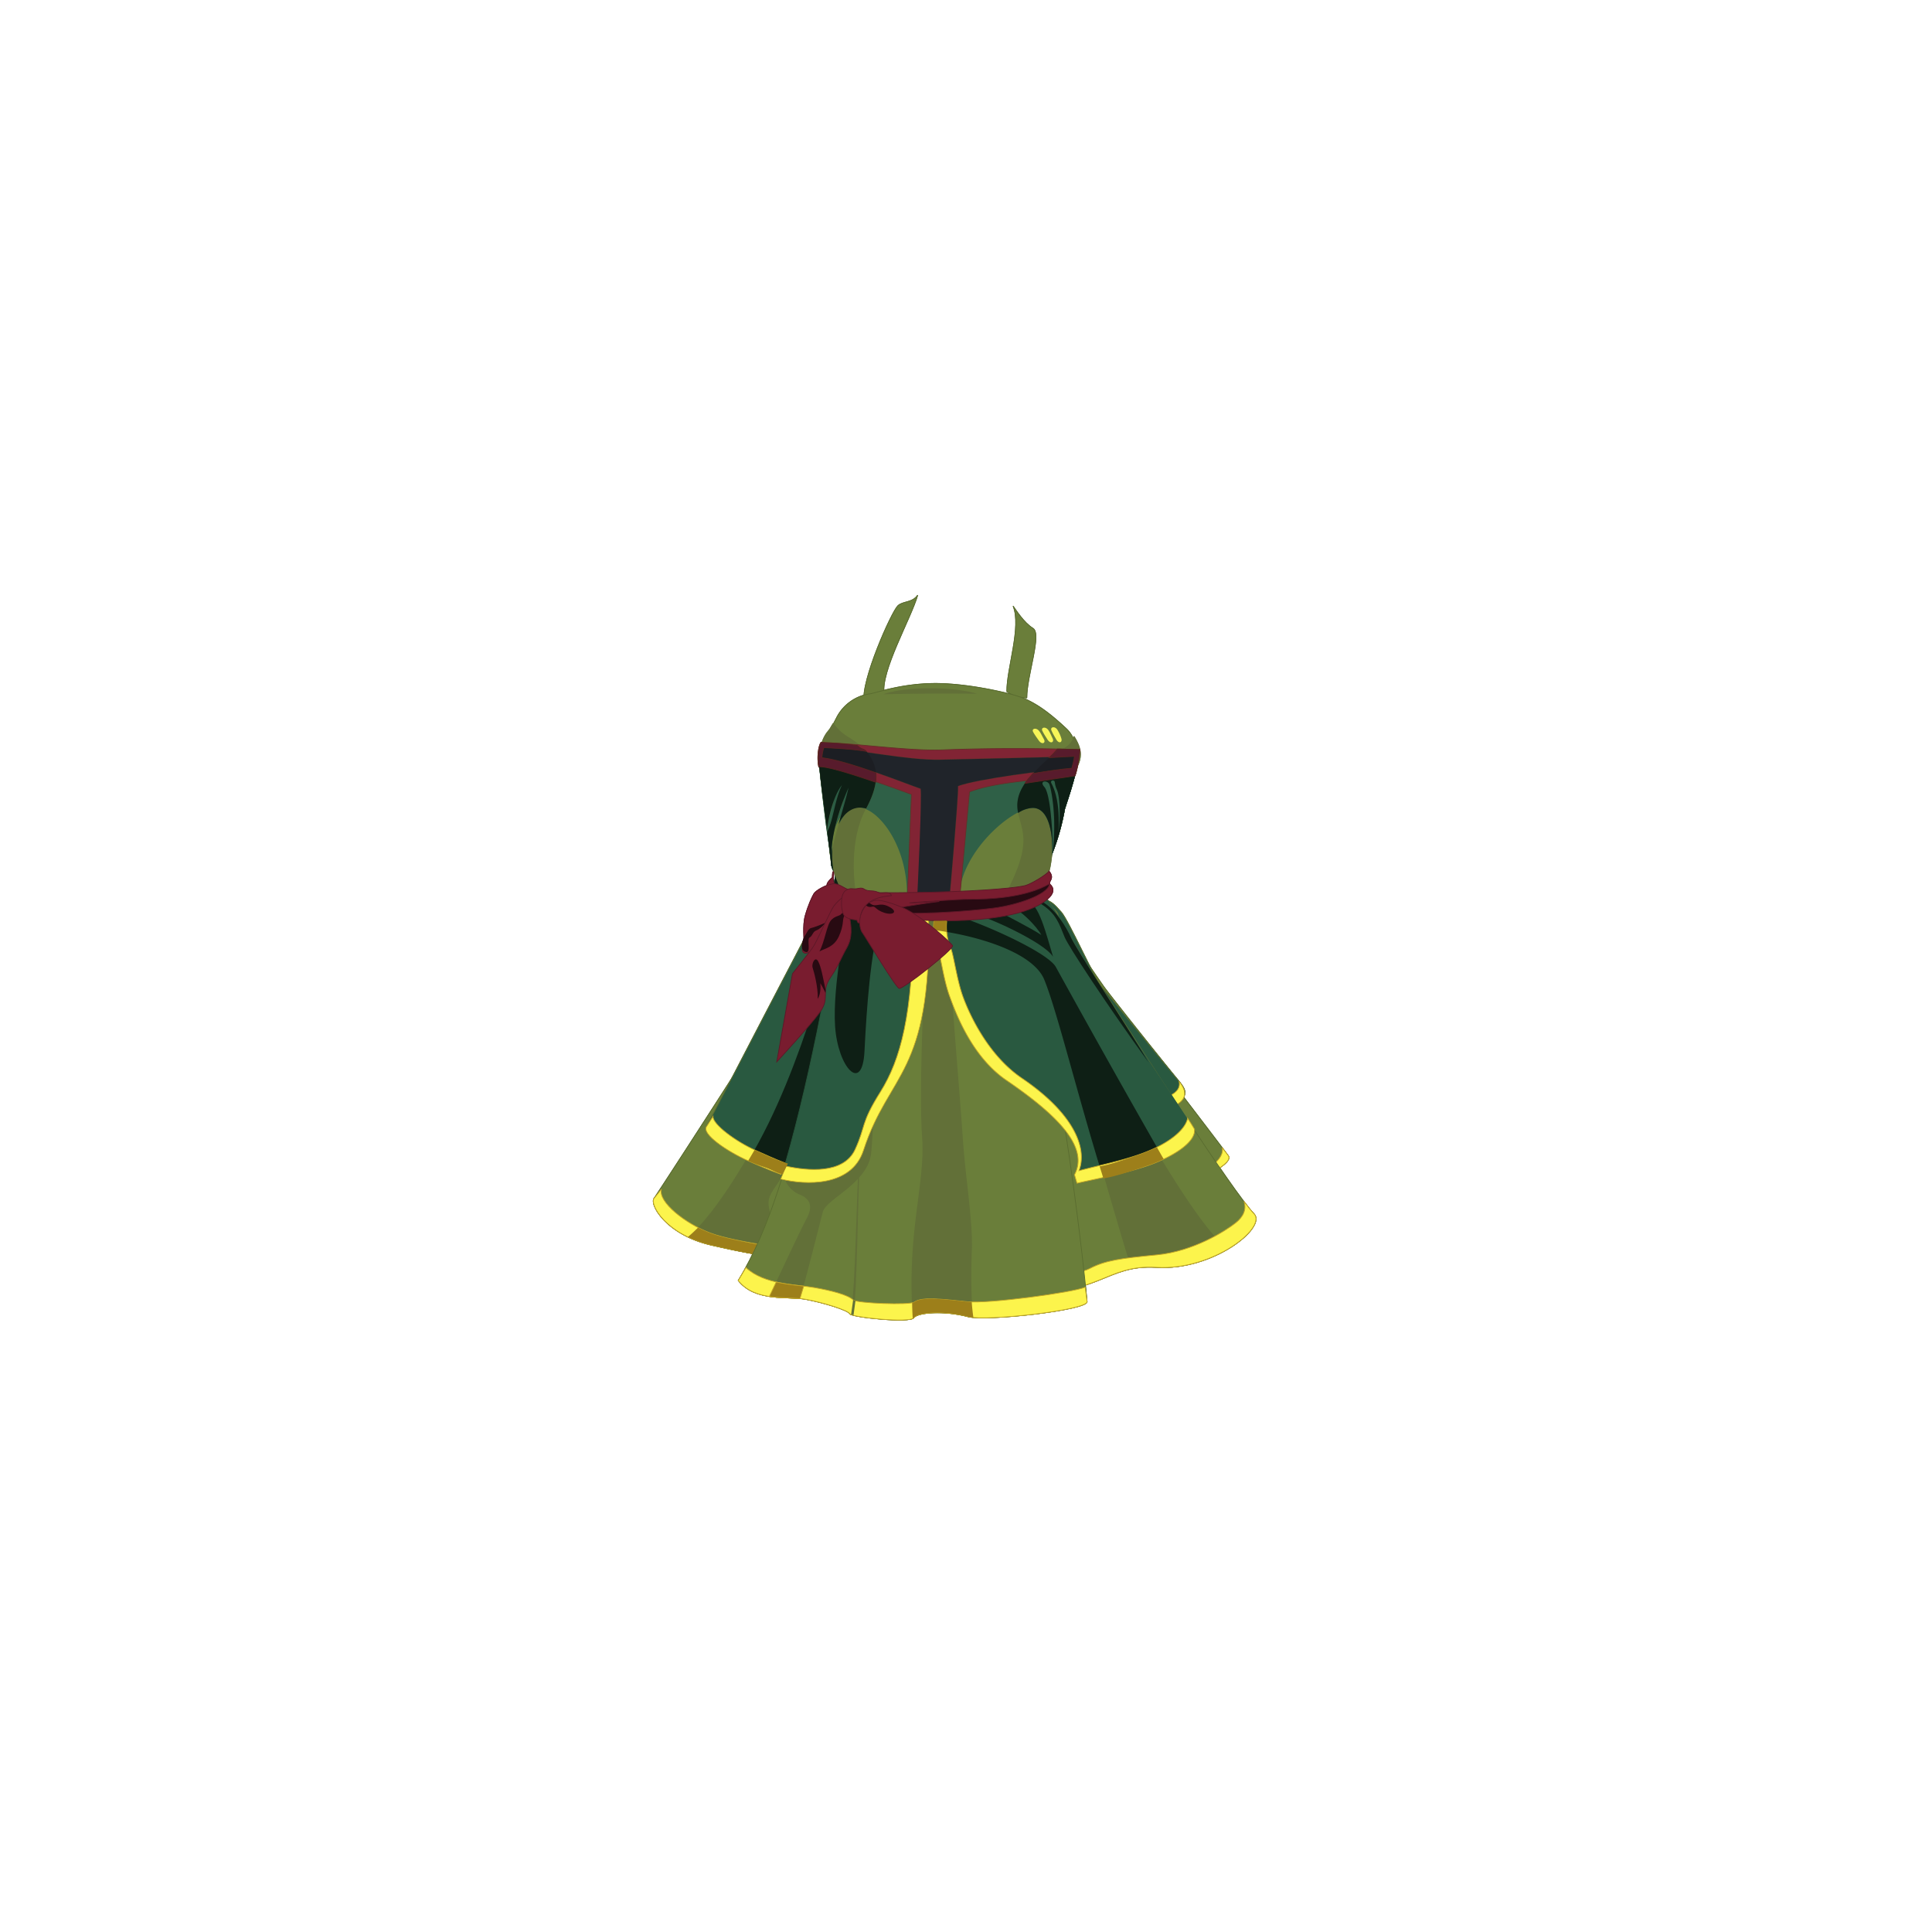 <svg xmlns="http://www.w3.org/2000/svg" width="560" height="560">
  <g style="enable-background:new">
    <path d="M297.62 202.3c0-6.55 4.46-18.55 1.79-20.18-2.67-1.64-5.07-5.5-5.76-6.46 2.5 6-1.88 18.16-1.81 24.77 2.4 1.8 5.78 1.86 5.78 1.86zm-47.16 1.18c-1.03-6.09 8-26.22 9.8-27.9 1.42-1.37 4.22-.82 5.73-3.07-1.98 6.89-10.82 22.08-9.72 28.8-2 1.97-5.81 2.17-5.81 2.17z" style="fill:#6a7e3a;fill-rule:evenodd;stroke:#5a6c30;stroke-width:.217px"/>
    <path d="M270.13 198.11c6.54-.14 15.43 1.17 23.34 3.23 5.05 1.32 9.44 4.07 15.64 9.9 3.1 2.91 3.56 8.17 3.2 9.28-.74 3.5-3.08 9.3-4.2 12.15A75.58 75.58 0 0 1 303 246c-.26.54-.68 3.39-1.5 5.54-.81 2.15-1.9 7.42-.45 8.7 1.44 1.29 2.54 1.47 3.47 2.95.92 1.48 13.1 19.56 15.5 22.89 2.4 3.32 19.38 24.54 21.4 26.94 2.04 2.4 2.48 3.46 1.62 4.91 0 0 9.1 11.89 12.97 17.05 3.87 5.17-51.23 24.26-83.25 28.88-32.03 4.6-53.38.06-66.5-2.94-13.14-3-18-11.73-16.69-13.56 1.32-1.82 53.76-82.54 54.3-86.55.54-4.02-1.7-7.78-2.42-9.26-.72-1.47-.61-3.19-.9-4.36-.25-1-.13-10.1-.53-12.3-.4-2.21-.92-9.97-1.64-13.66-1.09-3.14 1.75-8.66 4.05-13.08a12.89 12.89 0 0 1 9.74-7.04c1.63-.22 8.57-2.8 17.95-3z" style="fill:#6a7e3a;fill-rule:evenodd;stroke:#5a6c30;stroke-width:.217"/>
    <path d="M263.08 258.95c-4.15.04-8.05.92-10.22 3.78-4.5 5.9-33.7 79.37-53.47 95.8 1.98.96 4.26 1.8 6.87 2.39 3.89.89 8.79 2.05 14.57 3 3.83-1.98 3.73-7.4 2.49-11.98-1.43-5.27-.09-5.35 4.25-12.19 4.34-6.83 25.29-63.1 29.35-70.93 4.06-7.83 40.6-1.45 46.99 12.47 4.8 10.5 12.75 45.73 19.73 71.5a181.74 181.74 0 0 0 19.24-7.54c-15.05-24-34-63.93-36.07-67.44-2.9-4.93-24.66-16.53-30.75-17.4-3.23-.47-8.27-1.5-12.98-1.46z" style="fill:#627038;fill-rule:evenodd;stroke-width:1px"/>
    <path d="M354.31 332.72c.54 3.86-4.73 9.92-44.3 20.9-29.85 8.26-51.02 9.36-73.03 9.14-3.42-.03-23.74-2.54-31.15-5.37-7.23-2.75-15.16-9.03-14.11-12.69-1.16 1.45-2.01 2.48-2.14 2.66-1.32 1.83 3.55 10.56 16.68 13.56 13.13 3 34.48 7.55 66.5 2.94 32.03-4.62 87.13-23.7 83.26-28.88l-1.71-2.26z" style="fill:#fcf44c;fill-rule:evenodd;stroke:#c4a626;stroke-width:.217px"/>
    <path d="M341.34 342.77a206.1 206.1 0 0 1-18.48 7.1l.78 2.92c.9-.3 1.8-.6 2.68-.91.03 0 .05-.02.08-.03a215 215 0 0 0 7.58-2.8c.03 0 .05-.02.08-.03.78-.3 1.55-.62 2.3-.92l.08-.03c2.3-.95 4.46-1.9 6.44-2.82-.51-.8-1.02-1.64-1.54-2.48zm-139 13.05c-1.02 1.02-2 1.93-2.95 2.72l.7.33.13.05.7.3.1.04c.41.17.84.34 1.29.5l.32.12.5.16a33.57 33.57 0 0 0 1.66.5l.38.11c.36.1.72.18 1.1.27l3.1.7a299.02 299.02 0 0 0 4.96 1.1c2.02.4 4.17.82 6.47 1.2h.03a5.47 5.47 0 0 0 2.49-2.66c-6.5-.97-13.73-2.43-17.5-3.87a34.23 34.23 0 0 1-3.48-1.57z" style="fill:#9d7f1a;fill-rule:evenodd;stroke-width:1px"/>
    <path d="M242.2 259.88c-1.8.96-2.8 1.14-4.14 3.08-1.33 1.95-32.11 61.56-33.33 63.68-1.22 2.12 5.84 7.01 12.1 9.82 6.28 2.8 10.33 4.54 23.36 8.23 13.03 3.68 53.35 4.72 100.8-24.47 2.1-1.2 3.77-3.18.7-6.85-3.08-3.67-20.75-25.48-22.58-27.59-1.82-2.1-9.37-19-11.48-21.38-2.1-2.38-2.83-3.07-4.9-3.74-2.06-.68-47.4-1.94-60.53-.78z" style="fill:#295940;fill-rule:evenodd;stroke:#5a6c30;stroke-width:.217px"/>
    <path d="M254.87 262.65c-4.33-.05-8.28.73-10.41 3.52-3.25 4.25-10.86 42.6-27.6 70.3 3.34 1.5 5.87 2.73 9.88 3.9l.18-.28c4.05-6.67 19.1-59.09 22.42-67.19 3.3-8.1 47.54-2.94 53.32 11 3.26 7.85 8.26 29.07 14.58 49.35 4.5-1.88 9.76-5.2 14.26-7.59-11.9-21.68-24-42.71-25.46-45.37-2.71-4.93-28.34-15.9-35.51-16.63-3.81-.4-10.74-.96-15.66-1.01z" style="fill:#0e1f15;fill-rule:evenodd;stroke-width:1px"/>
    <path d="M341.76 313.46c.45 1.88-.77 3.06-2.2 3.89-45.6 28.05-85.88 27.74-98.43 24.15-12.55-3.58-16.2-5.42-22.21-8.1-5.63-2.53-12.36-7.48-12.26-9.8-1.07 1.69-1.79 2.8-1.93 3.04-1.22 2.12 5.84 7.01 12.1 9.82 6.28 2.8 10.33 4.54 23.36 8.23 13.03 3.68 53.35 4.72 100.8-24.47 2.08-1.2 3.74-3.14.77-6.76z" style="fill:#fcf44c;fill-rule:evenodd;stroke:#c4a626;stroke-width:.209px"/>
    <path d="M302.91 260.07c2.18 1.74 7.1 11.85 13.29 21.4 16.12 24.9 40.75 63.47 47.3 70.39 3.76 3.97-11.95 16.49-28.26 15.5-15.01-.93-16.25 8.6-41.62 7.43-7.07-21-6.58-100.88-8.04-109.1-1.45-8.2 17.33-5.62 17.33-5.62z" style="fill:#6a7e3a;fill-rule:evenodd;stroke:#5a6c30;stroke-width:.217px"/>
    <path d="M285.81 267.64c.11 1.18.22 2.72.33 4.61 7.9 2.6 14.42 6.57 16.52 11.65 5.3 12.77 17.58 59.5 25.32 83.93 1.95-.45 4.26-.66 7.26-.48 7.7.47 15.25-2.06 20.7-5.3-13.46-9.82-47.33-77.07-49.9-81.76-1.72-3.12-11.38-8.76-20.23-12.65z" style="fill:#627038;fill-rule:evenodd;stroke-width:1px"/>
    <path d="M360.61 348.31c.7 2.19-.13 4.33-2.5 6.19-2.87 2.25-12.1 8.2-22.76 9.23-10.67 1.02-15.05 1.62-19.55 3.99-3.9 2.05-16.84 3.01-23.2 3.13.29 1.47.64 2.8 1.02 3.94 25.37 1.17 26.6-8.36 41.62-7.44 16.3 1 32.02-11.52 28.26-15.5-.73-.76-1.7-1.97-2.89-3.54z" style="fill:#fcf44c;fill-rule:evenodd;stroke:#c4a626;stroke-width:.217px"/>
    <path d="M311.32 213.3c-1.49 4.1-3.82 3.2-7.31 6.41-6.41 5.87-10.22 10.3-8.87 16.1 1.36 5.81 4.04 9.34-4.5 24.85-5.17 9.38 6.86 23.28 16.44 11.43-1.86-2.9-.07-6.68-.32-7.18-.77-1.56-1.83-1.79-3.17-3.17-1.34-1.39-.12-6.9.54-9.04.65-2.13.77-4.9.98-5.42a68.3 68.3 0 0 0 3.57-12.74c.83-2.72 2.72-8.22 3.36-11.61.34-1.07 2.18-3.38.6-7.19-.38-.9-.82-1.71-1.32-2.44zm-6.11 12.92c.1 0 .22.04.32.11.4.29.03.84.83 2.62.8 1.78 1.12 7.46.4 12.32.7-10.13-1.91-13.85-2.08-14.4-.13-.42.19-.67.53-.65zm-2.34.3h.13c.43.05.92.3 1.13.74.39.8 2.3 8.72 1 19.9 0-7.45-.79-17.22-2.42-19.05-.95-1.07-.5-1.59.16-1.59z" style="fill:#627038;fill-rule:evenodd"/>
    <path d="M244.99 263.13c-6.68 21.34-12.74 78.38-31 108.03 4.93 6.27 14.38 4.5 19.57 5.46 5.2.96 12.32 3.17 12.74 4.19.42 1 17.47 2.78 18.55 1.17 1.08-1.6 8.86-2.17 15.77-.32 5.22 1.4 34.63-1.93 34.47-4.35-.21-3-6.76-69.37-19.65-114.8-8.18 1.72-38.31 3.6-50.45.62z" style="fill:#6a7e3a;fill-rule:evenodd;stroke:#5a6c30;stroke-width:.217px"/>
    <path d="M302.91 260.07c2.24 1.79 7.34 11.9 13.48 21.77 8.63 13.85 19.56 29.9 29.7 45.26-1.41 3.84-15.82 13.55-33.96 12.78 4.18-10.8-9.02-20.04-23.06-31.04-8.36-6.56-14.7-23.81-16.85-42.06 11.9.67 30.65-4.12 30.7-6.71z" style="fill:#295940;fill-rule:evenodd;stroke-width:1px"/>
    <path d="M274.36 264.53c-1.77.07-3.58.12-5.4.16-1.16 17.7-2.66 51.85-1.68 64.9 1 13.44-4.53 27.6-2.7 52.6a.68.68 0 0 0 .27-.2c1.08-1.62 8.86-2.18 15.77-.33.4.1.92.19 1.53.25-.75-5.3-.7-13.38-.45-19.82.3-8.36-1.87-20.44-2.68-32.9-.74-11.4-3.76-45.91-4.66-64.66zm-29.37-1.4c-4.88 15.57-6.4 50.03-17.24 79.28a7.66 7.66 0 0 0 4.18 3.9c3.55 1.5 3.4 4.1 1.81 7.01-1.4 2.58-6.86 14.19-10.74 22.47 3.13.48 6.31.4 8.87.62 1.78-5.84 5.78-21.94 6.62-25.1 1.02-3.87 13.02-8.26 14.01-17.05.9-7.94 2.55-58.4 5.07-69.37-4.8-.34-9.16-.92-12.58-1.76z" style="fill:#627038;fill-rule:evenodd;stroke-width:1px"/>
    <path d="M237.23 220.89c.07.93.18 1.76.33 2.42.33 3.79 1.53 13.34 1.8 15.58.29 2.23 1.46 9.87 1.45 10.8a5.9 5.9 0 0 0 .79 2.9c-2.08-12.16 2.18-18.97 7.63-18.5 5.57.46 14.04 11.32 13.65 26.18-12.5 1.9-18.06-.07-20.94-6.47.06.96-.16 2.32-.63 3.83 12.44 5.86 52.82 1.97 62.03-.9.11-1.1.31-2.18.52-3.05-1.14 2.58-8.12 5.62-25.91 6.05.86-13.4 15.8-25.72 21.5-25.56 4.86.14 5.82 8.26 5.52 13.83.05-.34.1-.6.14-.72a68.3 68.3 0 0 0 3.57-12.74c.75-2.48 2.42-7.27 3.17-10.68-10.58.35-31.93 5.58-39.04 5.88-6.56.28-27.08-7.01-35.58-8.85z" style="color:#000;fill:#2f6047"/>
    <path d="M241.48 209.57c-.56.77-.89 1.6-1.41 2.17-2.5 2.77-3.27 8.21-2.5 11.45.34 3.8 1.65 13.41 1.93 15.66l.23 1.86c.34-3.87 1.94-10.2 4.31-13.14-2.2 4.64-2.38 9.86-4.27 13.49.37 3.15 1.1 7.9 1.08 8.63-.04.92.12 1.67.87 3.17.72 1.44-.3 5.93-2.74 9.82 7.03 6.83 12 7.76 10.35 2.04-2.52-8.73-2.95-21.81 1.59-30.12 4.54-8.3 4.2-14.21-2.62-19.37-2.9-2.18-3.88-1.93-6.82-5.66zm4.46 18.77c-1.22 5.77-4.9 16.72-5.05 19.63.3-8.75 4.09-17.42 5.05-19.63zm11.18 36.52c-9.34 25.1-8 98.92-10.42 116.17.18.06.42.12.7.18 2.19-16.48-.1-82.4 10.12-116.32l-.4-.03z" style="fill:#627038;fill-rule:evenodd;stroke-width:1px"/>
    <path d="M242.78 264.34c-1.81 15.44-8.65 51.75-16.5 77.42 7.24 1.81 20.54 2.3 24-8.3 7.47-22.86 19.63-21.8 18.92-66.77-5.85-.07-19.31-.44-26.42-2.35z" style="fill:#295940;fill-rule:evenodd;stroke:#26543a;stroke-width:.217px"/>
    <path d="M264.69 267.11c-.09 26.8-3.63 40.02-9.49 49.36-5.87 9.36-4.13 9.72-7.34 16.7-3.33 7.26-13.85 6.18-20.04 4.84-.5 1.27-1.02 2.53-1.53 3.75 7.23 1.81 20.54 2.3 24-8.3 7.46-22.86 19.62-21.8 18.9-66.77-.87-.01-3.41.48-4.5.42z" style="fill:#fcf44c;fill-rule:evenodd;stroke:#c4a626;stroke-width:.217px"/>
    <path d="M272.22 266.78c.12 1.02.25 2.04.4 3.06 12.81 1.92 27 6.74 30.04 14.06 3.6 8.68 9.7 33.57 16.58 55.8 6.6-.64 12.74-3.21 17.18-5.27a4047.34 4047.34 0 0 1-30.38-54.14c-1.9-3.46-15.04-9.88-25.25-13.67-2.87.24-5.8.31-8.57.16z" style="fill:#0e1f15;fill-rule:evenodd;stroke-width:1px"/>
    <path d="M270.72 266.94a16 16 0 0 0 1.12 8.1c.84 2.13 1.66 8.93 3.4 13.7s6.39 17.5 16.46 24.38c14.9 10.16 24 19.42 19.75 27.39l.72 2.46c4.02-.98 12.65-2.51 19.89-4.9 7.75-2.57 14.75-7.04 14.14-10.82-.52-.92-1.96-3.14-1.96-3.14-.65 3.4-5.61 7.7-14.48 10.7-5.84 1.98-11.39 3.02-17.02 4.53 2.57-6.55-1.58-16.68-16.52-26.8-10.1-6.84-15.51-19.16-17.2-23.93-1.68-4.76-2.56-11.55-3.39-13.67a15.83 15.83 0 0 1-1.2-8.09z" style="fill:#fcf44c;fill-rule:evenodd;stroke:#c4a626;stroke-width:.217px"/>
    <path d="M283.65 265.44c1.7 0 18.9 7.52 21.58 11.88-1.7-5.57-4.37-16.73-7.52-15.51-3.15 1.2-3.88 1.7-2.67 2.18 1.22.48 5.34 4.36 6.8 7.03-2.43-1.7-12.37-6.79-12.37-6.79-1.46-.24-5.82-.24-5.82 1.21z" style="fill:#0e1f15;fill-rule:evenodd;stroke-width:1px"/>
    <path d="M239.76 215.29a42.5 42.5 0 0 1-1.8-.1c-.84 1.27-1.14 4.75-.65 7.04 5.13-.16 26.88 8.03 26.88 8.03l-1.25 31.37 15.2-.85 2.88-31.26c8.53-3.31 25.36-3.81 30.53-4.64.57-1.07 1.4-5.45 1.46-7.6a563.6 563.6 0 0 0-39.93.08c-9.51.35-24.16-1.8-33.32-2.07zm-.96 1.4c11 .71 24.12 3.7 33.6 3.53 9.48-.19 31.36-.7 39.05-.99-.25 1.62-.79 3.45-.79 3.45-7.32.5-27.25 3.07-32.98 5.14.08 3.73-2.36 31.05-2.36 31.05l-9.13.77s1.16-29.84.67-31.04c-4.12-1.4-20.36-8-28.6-8.97.06-1.54.54-2.94.54-2.94z" style="fill:#812434;fill-rule:evenodd;stroke:#662f28;stroke-width:.217px"/>
    <path d="M265.85 260.33s1.5-30.53 1-31.73c-4.11-1.4-20.35-8-28.6-8.97.07-1.54.55-2.94.55-2.94 11 .71 24.12 3.7 33.6 3.53 9.48-.19 31.36-.7 39.05-.99-.25 1.62-.79 3.45-.79 3.45-7.32.5-27.25 3.07-32.98 5.14.08 3.73-2.36 31.05-2.36 31.05z" style="fill:#20242a;fill-rule:evenodd;stroke-width:1px"/>
    <path d="M216.21 367.41c-.73 1.29-1.48 2.55-2.22 3.75 4.93 6.27 14.38 4.5 19.57 5.46 5.2.96 12.32 3.17 12.74 4.19.42 1 17.47 2.78 18.55 1.17 1.08-1.6 8.86-2.17 15.77-.32 5.22 1.4 34.63-1.93 34.47-4.35-.03-.38-.24-1.87-.54-4.2-3.72 1.55-27.97 4.84-34.13 4.2-7.64-.78-13.2-1.45-15.38.1-1.35.95-16.73.35-17.73-.61-1.53-1.48-6.28-2.72-11.33-3.6-4.98-.88-14.44-.78-19.77-5.79z" style="fill:#fcf44c;fill-rule:evenodd;stroke:#c4a626;stroke-width:.209px"/>
    <path d="M311.85 223.86c-3.87.13-8.72.96-13.8 1.9-2.58 3.2-3.72 6.3-2.94 9.88a8.11 8.11 0 0 1 4.34-1.47c4.86.14 5.82 8.26 5.52 13.83l.02-.16.05-.28.02-.1.02-.06a71.26 71.26 0 0 1 3.96-13.98l.08-.27a588.38 588.38 0 0 1 .79-2.42 130.1 130.1 0 0 0 1.56-5.3 52.12 52.12 0 0 0 .38-1.57zm-6.64 2.36c.1 0 .22.04.32.11.4.29.03.84.83 2.62.8 1.78 1.12 7.46.4 12.32.7-10.13-1.91-13.85-2.08-14.4-.13-.42.19-.67.53-.65zm-2.34.3h.13c.43.05.92.3 1.13.74.39.8 2.3 8.72 1 19.9 0-7.45-.79-17.22-2.42-19.05-.95-1.07-.5-1.59.16-1.59zm.99 27.17c-.82 1.83-5.4 4.34-12.26 5.16l-.47.9c4-.62 10.23-2.4 12.21-3.02l.1-.8v-.05l.12-.74v-.05l.3-1.4z" style="color:#000;fill:#2c5c44"/>
    <path d="M311.85 223.86c-3.87.13-8.72.96-13.8 1.9-2.58 3.2-3.72 6.3-2.94 9.88a8.11 8.11 0 0 1 4.34-1.47c4.86.14 5.82 8.26 5.52 13.83v-.06a5.55 5.55 0 0 1 .14-.66 68.3 68.3 0 0 0 3.57-12.74l.34-1.1.16-.48.27-.8.73-2.27.1-.33a115.83 115.83 0 0 0 1.18-4.09l.15-.62c.08-.33.17-.67.23-.98zm-6.64 2.36c.1 0 .22.04.32.11.4.29.03.84.83 2.62.8 1.78 1.12 7.46.4 12.32.7-10.13-1.91-13.85-2.08-14.4-.13-.42.19-.67.53-.65zm-2.34.3h.13c.43.05.91.3 1.13.74.39.8 2.3 8.72 1 19.9 0-7.45-.79-17.22-2.42-19.05-.95-1.07-.5-1.59.16-1.59zm.99 27.17c-.82 1.83-5.4 4.34-12.26 5.16l-.47.9c4-.62 10.23-2.4 12.21-3.02l.1-.8v-.05a23.04 23.04 0 0 1 .42-2.2z" style="fill:#0e1f15;fill-rule:evenodd"/>
    <path d="M283.16 201.08c-6.32-2-20.43-2.28-27.1.15a851.7 851.7 0 0 1 27.1-.15z" style="fill:#627038;fill-rule:evenodd;stroke-width:1px"/>
    <path d="M301.26 211.96c-.88-1.21-2.35-.78-1.79.22.63 1.12 1.15 1.76 1.58 2.4.99 1.44 2.14.78 1.54-.3-.76-1.4-.86-1.68-1.33-2.32zm2.65-.27c-.8-1.23-2.28-.86-1.78.15.57 1.14 1.05 1.8 1.45 2.46.9 1.47 2.07.86 1.53-.25-.67-1.41-.76-1.7-1.2-2.36zm2.54-.22c-.77-1.1-2.13-.73-1.67.29.51 1.15.96 1.83 1.33 2.49.83 1.49 1.9.93 1.52-.21a10.2 10.2 0 0 0-1.18-2.57z" style="fill:#f6f558;fill-rule:evenodd;stroke-width:1px"/>
    <path d="M311.45 219.23c-1.9.07-4.41.23-7.34.39l-.1.1a78.41 78.41 0 0 0-4.63 4.5 143.2 143.2 0 0 1 11.28-1.54s.54-1.83.79-3.45zm-72.65-2.54s-.48 1.4-.55 2.94c4.13.5 10.1 2.42 15.64 4.36a10.72 10.72 0 0 0-2.8-6.21c-4.3-.72-8.23-.83-12.29-1.1z" style="fill:#1c1e23;fill-rule:evenodd;stroke-width:1px"/>
    <path d="M307.35 217.11l-.86-.01c-.7.86-1.5 1.7-2.38 2.52 2.93-.16 5.45-.32 7.34-.39-.25 1.62-.79 3.45-.79 3.45-2.77.19-6.83.82-11.28 1.53-.88.97-1.66 1.9-2.3 2.85 6.03-.95 11.56-1.72 14.47-2.18l.13-.3c.14-.59.26-1.15.36-1.65.2-.61.79-2.98.94-5.66-1.92-.06-3.8-.12-5.63-.16z" style="fill:#581b2c;fill-rule:evenodd;stroke:#58231f;stroke-width:.217px"/>
    <path d="M237.48 220.95l.06.59.02.17c.01.16.03.32.06.47 0 .1.02.18.04.27l.06.4v.01l.12.52c.27 2.84 1.02 8.93 1.46 12.72l.34 2.83.18 1.79.01.05c.4-3.84.71-10.3 3.07-13.25-2.12 4.65-1.1 10-3.04 13.6v.02l.26 2.36.05.42c.08.77.18 1.53.27 2.26l.02.17.05.42c.05.34.1.67.13.97l.04.34.1.79.03.29a10.6 10.6 0 0 1 .04.86v.2l.02.11.03.24v.08a4.5 4.5 0 0 0 .17.65v.03a7.27 7.27 0 0 0 .53 1.26 25.9 25.9 0 0 1-.29-7.03 16.6 16.6 0 0 0-.4 2.42 69.6 69.6 0 0 1 4-19.68c-.5 2.8-.62 6.96-1.76 10.65 1.7-3.3 3.28-5.1 6.08-4.87.43.04.88.13 1.34.28 1.63-3.15 2.6-5.96 2.74-8.52-6.82-2.04-11.8-4.01-15.83-4.89zm4.46 32.85v.75l-.02.2-.03.29-.02.1-.05.39-.04.22a14.06 14.06 0 0 1-.22.97l-.05.23c-.05.16-.1.32-.14.5l-.04.11-.02.07c2.49 1.17 3.35 2.95 7.06 3.6l-.08-.33c-4.31-.58-4.67-3.35-6.35-7.1z" style="fill:#2c5c44;fill-rule:evenodd"/>
    <path d="M237.23 220.76l.05.59.02.17a19.64 19.64 0 0 0 .1.76l.06.37v.03l.1.5c.18 1.9.6 5.27 1 8.43s.8 6.12.94 7.24l.22 1.83v.03c.35-3.87 1.95-10.2 4.32-13.14-2.2 4.64-2.39 9.86-4.27 13.49l.29 2.41.04.37a269.57 269.57 0 0 0 .33 2.49l.06.45.13.91.06.42.09.72.04.33.02.2v.1l.02.23a7.09 7.09 0 0 0 .05.92v.04l.07.3v.03l.1.32v.03l.13.36.01.02a10 10 0 0 0 .39.88c-.44-2.6-.5-4.96-.32-7.05a17.08 17.08 0 0 0-.39 2.43c.3-8.75 4.09-17.42 5.05-19.63-.6 2.8-1.82 6.82-2.9 10.54 1.65-3.33 4.08-5 6.74-4.77a5 5 0 0 1 1.26.27c1.7-3.15 2.68-5.96 2.86-8.51-6.33-2.02-12.64-4.23-16.67-5.1zm4.7 33.05l.01.29v.45l-.03.22a9.4 9.4 0 0 1-.05.44l-.04.3-.05.28-.06.3a13.91 13.91 0 0 1-.15.64l-.05.2-.15.53-.03.1-.02.07c2.49 1.17 3.35 2.95 7.06 3.6l-.08-.33c-4.31-.58-4.67-3.35-6.35-7.1z" style="fill:#0e1f15;fill-rule:evenodd;stroke-width:1px"/>
    <path d="M239.76 215.29c-.57-.02-1.14-.05-1.7-.1-.95 1.86-.98 4.9-.67 7.04 2.85-.04 10.12 2.35 16.42 4.5.14-.95.16-1.86.08-2.74-5.54-1.94-11.51-3.87-15.64-4.36.07-1.54.55-2.94.55-2.94 4.06.26 8 .37 12.28 1.09-.76-.87-1-.46-2.09-1.29a33.4 33.4 0 0 1-.5-.4 96.95 96.95 0 0 0-8.73-.8z" style="fill:#581b2c;fill-rule:evenodd;stroke:#58231f;stroke-width:.217px"/>
    <path d="M301.42 261.83c4.77 2.78 5.7 6.26 7.15 9.76 1.15 2.77 11.7 18.86 24.39 36.42-7.8-13.01-20.81-32.52-22.44-36.1-1.37-3.02-4.4-8.17-8.22-10.43-.69-.4-1.62-.07-.88.35z" style="fill:#0e1f15;fill-rule:evenodd;stroke-width:1px"/>
    <path d="M304.08 252.5c-.66.94-4.88 3.6-6.85 4.17-1.96.55-10.8 1.57-27.25 1.93-16.46.35-24.17.24-26.85-1.3-2.67-1.55-1.01-3.86-1.6-4.72-.4.58-.14 1.63-.34 1.82-.2.2-1.52 1.35-1.5 2.13 0 .78-1.27 2.64-.49 5.14 12.6 5.83 54.18 8.44 64.6-1.22.2-.2 2.7-2.23.54-4.14-.58-.95 1.52-1.54-.26-3.82z" style="fill:#791c2f;fill-rule:evenodd;stroke:#5e1727;stroke-width:.217px"/>
    <path d="M254.73 264.12c8.17 1.42 26.49-.02 33.24-.9 6.76-.87 15.88-3.9 16.25-7.03-7.06 4.05-17.45 4.47-23.1 4.45-3.1-.01-14.67.8-17.55 1.05 1.52.12 7.48-.42 8.71-.39-6.58.8-14.9 2.36-17.55 2.82z" style="fill:#280a12;fill-rule:evenodd;stroke:#5e1727;stroke-width:.217px"/>
    <path d="M225 371.6c-.7 1.44-1.37 2.86-2 4.2l.15.01.5.07.25.03a34.39 34.39 0 0 0 2.3.2l.25.02c1.04.06 2.05.1 3.02.14a73.82 73.82 0 0 1 2.4.14l1.09-3.62c-2.4-.28-5.18-.56-7.96-1.2z" style="fill:#9d7f1a;fill-rule:evenodd;stroke:#c4a626;stroke-width:.209px"/>
    <path d="M247.29 376.78l-.6 4.25a4.59 4.59 0 0 0 .7.18h.01l.56-4.17a1.57 1.57 0 0 1-.67-.26z" style="fill:#627038;fill-rule:evenodd;stroke-width:1px"/>
    <path d="M269.74 376.47c-2.13 0-3.74.26-4.7.94-.12.08-.35.15-.65.2.01 1.48.07 3 .18 4.59a.98.98 0 0 0 .23-.15.44.44 0 0 0 .05-.07c.07-.1.16-.2.28-.29l.19-.13a5.3 5.3 0 0 1 1.43-.57c.6-.16 1.32-.29 2.12-.37a24.53 24.53 0 0 1 2.67-.13h.6a35.46 35.46 0 0 1 1.85.09l.6.01a43.64 43.64 0 0 1 2.68.36l.68.12.68.13.67.14.66.15.66.17.31.07h.01c.1.03.21.04.32.06l.26.04.62.08a69.9 69.9 0 0 1-.48-4.52 17.7 17.7 0 0 1-1.24-.08c-4.3-.44-7.95-.85-10.69-.84zm.98-109.53c-.12.93-.14 1.8-.11 2.62 1.24.16 2.5.34 3.77.56-.1-1-.1-2.09.04-3.27l-3.7.09zm64.6 65.59a47 47 0 0 1-5.56 2.29c-3.7 1.25-7.61 2.67-11.02 3.26l1.09 3.5c3.69-.63 8.3-2.21 12.23-3.52 1.82-.6 3.6-1.3 5.24-2.09a440.1 440.1 0 0 1-1.97-3.44zm-116.59.77l-1.87 3.17h.02c.4.19.8.36 1.2.52l.18.08 1.04.42.14.05 1.13.42 1.25.44c1.7.56 2.9 1.38 4.9 1.97h.02l.18-.28c.36-.6.86-1.57 1.46-2.83-3.91-1.15-6.22-2.42-9.46-3.87l-.2-.09z" style="fill:#9d7f1a;fill-rule:evenodd;stroke-width:1px"/>
    <path d="M255.08 267.2c-2.74 8.92-3.88 24.9-4.5 37.47-.62 12.58-7.75 4.67-8.53-7.25-.78-11.9 3.43-32.62 4.46-33.99 1.03-1.37 9.94-1.03 8.57 3.77z" style="fill:#0e1f15;fill-rule:evenodd;stroke-width:1px"/>
    <path d="M249.43 265.31c-.36.92-.46 3.7.56 5.08 1.01 1.38 9.58 15.78 10.64 16.11 1.06.33 16.03-11.5 15.47-12.42-.55-.92-9.22-8.95-15.04-11.26-5.81-2.3-7.2-1.94-8.03-1.66-.83.28-2.58 1.1-3.6 4.15z" style="fill:#791c2f;fill-rule:evenodd;stroke:#5e1727;stroke-width:.217px"/>
    <path d="M250.74 261.77c.05.76.98 1.33 2.04 1.05 1.05-.28.91.92 3.58 1.76 2.66.84 4.17-.42 1.05-1.9-2.53-1.19-3.44.35-4.91-.63-1.48-.98-1.8-.94-1.76-.28z" style="fill:#280a12;fill-rule:evenodd;stroke-width:1px"/>
    <path d="M246.19 257.94c-1.89-.58-3.05-2.03-4.93-1.74-1.89.29-4.8 1.89-5.37 2.9-.58 1.02-1.6 3.2-2.47 6.24-.87 3.04-.24 7.1-.41 8.5-.98 1.58-.3 3.4 1.92 1.9 2.22-1.5 9.08-8.95 10.1-10.55 1.01-1.6 2.75-6.09 1.16-7.25z" style="fill:#791c2f;fill-rule:evenodd;stroke:#5e1727;stroke-width:.217px"/>
    <path d="M239.37 267.39c-1.12 1.26-1.76 1.9-2.8 2.31-1.06.42-1 1.55-1.9 2.04-.92.49.63 4.8-1.27 4.16-1.9-.66-.56-4.02-.07-4.72.5-.7.98-2.04 1.76-2.18.77-.14 3.44-1.2 4.28-1.61z" style="fill:#280a12;fill-rule:evenodd;stroke-width:1px"/>
    <path d="M246.19 265.34c.58 3.33 1 6.34-.77 9.45-1.76 3.11-2.32 5.06-4.66 8.48-2.96 4.32-.03 5.83-3.06 10.06-2.79 3.9-12.55 14.45-12.55 14.45l4.56-25.57s4.84-6 6.08-7.9c1.24-1.9 4.89-10.42 6.05-11.87 1.16-1.45 3.48-3.63 5.22-3.48 1.74.14-.87 4.35-.87 6.38z" style="fill:#791c2f;fill-rule:evenodd;stroke:#5e1727;stroke-width:.217px"/>
    <path d="M237.53 275.77c1.58-3 2.13-7.82 3.44-9.13 1.3-1.3 2.32-1.01 2.9-1.74.58-.72 1.16-.14.72.87-.43 1.02 0 2.47-1.45 5.66s-4.16 3.5-5.61 4.34zm-1.05 2.31c-.68 0-1.2 1.61-.94 2.4.35 1.07 1.63 5.62 1.48 9.03 1.09-1.61.75-4.52.75-4.52.78 1.27.91 1.68 1.5 2.79l.05-.78c-.8-3.74-1.3-6.7-2.14-8.3-.23-.44-.47-.62-.7-.62z" style="fill:#280a12;fill-rule:evenodd;stroke-width:1px"/>
    <path d="M258.39 259.6c-3.79.36-9.14 1.37-9.23 7.93-.74.09-.6-.7-.88-.83-.28-.14-2.9-.1-3.74-1.57-.83-1.48-1.06-6 .6-7.02 1.66-1.01 1.76-.18 3.65-.6 1.89-.41 1.34.65 3.55.7 2.22.04 2.22.78 3.32.64 1.11-.14 2.54-.23 2.73.74z" style="fill:#791c2f;fill-rule:evenodd;stroke:#5e1727;stroke-width:.217px"/>
  </g>
  <g style="enable-background:new">
    <path d="M297.62 202.3c0-6.55 4.46-18.55 1.79-20.18-2.67-1.64-5.07-5.5-5.76-6.46 2.5 6-1.88 18.16-1.81 24.77 2.4 1.8 5.78 1.86 5.78 1.86zm-47.16 1.18c-1.03-6.09 8-26.22 9.8-27.9 1.42-1.37 4.22-.82 5.73-3.07-1.98 6.89-10.82 22.08-9.72 28.8-2 1.97-5.81 2.17-5.81 2.17z" style="fill:#6a7e3a;fill-rule:evenodd;stroke:#5a6c30;stroke-width:.217px"/>
    <path d="M270.13 198.11c6.54-.14 15.43 1.17 23.34 3.23 5.05 1.32 9.44 4.07 15.64 9.9 3.1 2.91 3.56 8.17 3.2 9.28-.74 3.5-3.08 9.3-4.2 12.15A75.58 75.58 0 0 1 303 246c-.26.54-.68 3.39-1.5 5.54-.81 2.15-1.9 7.42-.45 8.7 1.44 1.29 2.54 1.47 3.47 2.95.92 1.48 13.1 19.56 15.5 22.89 2.4 3.32 19.38 24.54 21.4 26.94 2.04 2.4 2.48 3.46 1.62 4.91 0 0 9.1 11.89 12.97 17.05 3.87 5.17-51.23 24.26-83.25 28.88-32.03 4.6-53.38.06-66.5-2.94-13.14-3-18-11.73-16.69-13.56 1.32-1.82 53.76-82.54 54.3-86.55.54-4.02-1.7-7.78-2.42-9.26-.72-1.47-.61-3.19-.9-4.36-.25-1-.13-10.1-.53-12.3-.4-2.21-.92-9.97-1.64-13.66-1.09-3.14 1.75-8.66 4.05-13.08a12.89 12.89 0 0 1 9.74-7.04c1.63-.22 8.57-2.8 17.95-3z" style="fill:#6a7e3a;fill-rule:evenodd;stroke:#5a6c30;stroke-width:.217"/>
    <path d="M263.08 258.95c-4.15.04-8.05.92-10.22 3.78-4.5 5.9-33.7 79.37-53.47 95.8 1.98.96 4.26 1.8 6.87 2.39 3.89.89 8.79 2.05 14.57 3 3.83-1.98 3.73-7.4 2.49-11.98-1.43-5.27-.09-5.35 4.25-12.19 4.34-6.83 25.29-63.1 29.35-70.93 4.06-7.83 40.6-1.45 46.99 12.47 4.8 10.5 12.75 45.73 19.73 71.5a181.74 181.74 0 0 0 19.24-7.54c-15.05-24-34-63.93-36.07-67.44-2.9-4.93-24.66-16.53-30.75-17.4-3.23-.47-8.27-1.5-12.98-1.46z" style="fill:#627038;fill-rule:evenodd;stroke-width:1px"/>
    <path d="M354.31 332.72c.54 3.86-4.73 9.92-44.3 20.9-29.85 8.26-51.02 9.36-73.03 9.14-3.42-.03-23.74-2.54-31.15-5.37-7.23-2.75-15.16-9.03-14.11-12.69-1.16 1.45-2.01 2.48-2.14 2.66-1.32 1.83 3.55 10.56 16.68 13.56 13.13 3 34.48 7.55 66.5 2.94 32.03-4.62 87.13-23.7 83.26-28.88l-1.71-2.26z" style="fill:#fcf44c;fill-rule:evenodd;stroke:#c4a626;stroke-width:.217px"/>
    <path d="M341.34 342.77a206.1 206.1 0 0 1-18.48 7.1l.78 2.92c.9-.3 1.8-.6 2.68-.91.03 0 .05-.02.08-.03a215 215 0 0 0 7.58-2.8c.03 0 .05-.02.08-.03.78-.3 1.55-.62 2.3-.92l.08-.03c2.3-.95 4.46-1.9 6.44-2.82-.51-.8-1.02-1.64-1.54-2.48zm-139 13.05c-1.02 1.02-2 1.93-2.95 2.72l.7.33.13.05.7.3.1.04c.41.17.84.34 1.29.5l.32.12.5.16a33.57 33.57 0 0 0 1.66.5l.38.11c.36.1.72.18 1.1.27l3.1.7a299.02 299.02 0 0 0 4.96 1.1c2.02.4 4.17.82 6.47 1.2h.03a5.47 5.47 0 0 0 2.49-2.66c-6.5-.97-13.73-2.43-17.5-3.87a34.23 34.23 0 0 1-3.48-1.57z" style="fill:#9d7f1a;fill-rule:evenodd;stroke-width:1px"/>
    <path d="M242.2 259.88c-1.8.96-2.8 1.14-4.14 3.08-1.33 1.95-32.11 61.56-33.33 63.68-1.22 2.12 5.84 7.01 12.1 9.82 6.28 2.8 10.33 4.54 23.36 8.23 13.03 3.68 53.35 4.72 100.8-24.47 2.1-1.2 3.77-3.18.7-6.85-3.08-3.67-20.75-25.48-22.58-27.59-1.82-2.1-9.37-19-11.48-21.38-2.1-2.38-2.83-3.07-4.9-3.74-2.06-.68-47.4-1.94-60.53-.78z" style="fill:#295940;fill-rule:evenodd;stroke:#5a6c30;stroke-width:.217px"/>
    <path d="M254.87 262.65c-4.33-.05-8.28.73-10.41 3.52-3.25 4.25-10.86 42.6-27.6 70.3 3.34 1.5 5.87 2.73 9.88 3.9l.18-.28c4.05-6.67 19.1-59.09 22.42-67.19 3.3-8.1 47.54-2.94 53.32 11 3.26 7.85 8.26 29.07 14.58 49.35 4.5-1.88 9.76-5.2 14.26-7.59-11.9-21.68-24-42.71-25.46-45.37-2.71-4.93-28.34-15.9-35.51-16.63-3.81-.4-10.74-.96-15.66-1.01z" style="fill:#0e1f15;fill-rule:evenodd;stroke-width:1px"/>
    <path d="M341.76 313.46c.45 1.88-.77 3.06-2.2 3.89-45.6 28.05-85.88 27.74-98.43 24.15-12.55-3.58-16.2-5.42-22.21-8.1-5.63-2.53-12.36-7.48-12.26-9.8-1.07 1.69-1.79 2.8-1.93 3.04-1.22 2.12 5.84 7.01 12.1 9.82 6.28 2.8 10.33 4.54 23.36 8.23 13.03 3.68 53.35 4.72 100.8-24.47 2.08-1.2 3.74-3.14.77-6.76z" style="fill:#fcf44c;fill-rule:evenodd;stroke:#c4a626;stroke-width:.209px"/>
    <path d="M302.91 260.07c2.18 1.74 7.1 11.85 13.29 21.4 16.12 24.9 40.75 63.47 47.3 70.39 3.76 3.97-11.95 16.49-28.26 15.5-15.01-.93-16.25 8.6-41.62 7.43-7.07-21-6.58-100.88-8.04-109.1-1.45-8.2 17.33-5.62 17.33-5.62z" style="fill:#6a7e3a;fill-rule:evenodd;stroke:#5a6c30;stroke-width:.217px"/>
    <path d="M285.81 267.64c.11 1.18.22 2.72.33 4.61 7.9 2.6 14.42 6.57 16.52 11.65 5.3 12.77 17.58 59.5 25.32 83.93 1.95-.45 4.26-.66 7.26-.48 7.7.47 15.25-2.06 20.7-5.3-13.46-9.82-47.33-77.07-49.9-81.76-1.72-3.12-11.38-8.76-20.23-12.65z" style="fill:#627038;fill-rule:evenodd;stroke-width:1px"/>
    <path d="M360.61 348.31c.7 2.19-.13 4.33-2.5 6.19-2.87 2.25-12.1 8.2-22.76 9.23-10.67 1.02-15.05 1.62-19.55 3.99-3.9 2.05-16.84 3.01-23.2 3.13.29 1.47.64 2.8 1.02 3.94 25.37 1.17 26.6-8.36 41.62-7.44 16.3 1 32.02-11.52 28.26-15.5-.73-.76-1.7-1.97-2.89-3.54z" style="fill:#fcf44c;fill-rule:evenodd;stroke:#c4a626;stroke-width:.217px"/>
    <path d="M311.32 213.3c-1.49 4.1-3.82 3.2-7.31 6.41-6.41 5.87-10.22 10.3-8.87 16.1 1.36 5.81 4.04 9.34-4.5 24.85-5.17 9.38 6.86 23.28 16.44 11.43-1.86-2.9-.07-6.68-.32-7.18-.77-1.56-1.83-1.79-3.17-3.17-1.34-1.39-.12-6.9.54-9.04.65-2.13.77-4.9.98-5.42a68.3 68.3 0 0 0 3.57-12.74c.83-2.72 2.72-8.22 3.36-11.61.34-1.07 2.18-3.38.6-7.19-.38-.9-.82-1.71-1.32-2.44zm-6.11 12.92c.1 0 .22.04.32.11.4.29.03.84.83 2.62.8 1.78 1.12 7.46.4 12.32.7-10.13-1.91-13.85-2.08-14.4-.13-.42.19-.67.53-.65zm-2.34.3h.13c.43.05.92.3 1.13.74.39.8 2.3 8.72 1 19.9 0-7.45-.79-17.22-2.42-19.05-.95-1.07-.5-1.59.16-1.59z" style="fill:#627038;fill-rule:evenodd"/>
    <path d="M244.99 263.13c-6.68 21.34-12.74 78.38-31 108.03 4.93 6.27 14.38 4.5 19.57 5.46 5.2.96 12.32 3.17 12.74 4.19.42 1 17.47 2.78 18.55 1.17 1.08-1.6 8.86-2.17 15.77-.32 5.22 1.4 34.63-1.93 34.47-4.35-.21-3-6.76-69.37-19.65-114.8-8.18 1.72-38.31 3.6-50.45.62z" style="fill:#6a7e3a;fill-rule:evenodd;stroke:#5a6c30;stroke-width:.217px"/>
    <path d="M302.91 260.07c2.24 1.79 7.34 11.9 13.48 21.77 8.63 13.85 19.56 29.9 29.7 45.26-1.41 3.84-15.82 13.55-33.96 12.78 4.18-10.8-9.02-20.04-23.06-31.04-8.36-6.56-14.7-23.81-16.85-42.06 11.9.67 30.65-4.12 30.7-6.71z" style="fill:#295940;fill-rule:evenodd;stroke-width:1px"/>
    <path d="M274.36 264.53c-1.77.07-3.58.12-5.4.16-1.16 17.7-2.66 51.85-1.68 64.9 1 13.44-4.53 27.6-2.7 52.6a.68.68 0 0 0 .27-.2c1.08-1.62 8.86-2.18 15.77-.33.4.1.92.19 1.53.25-.75-5.3-.7-13.38-.45-19.82.3-8.36-1.87-20.44-2.68-32.9-.74-11.4-3.76-45.91-4.66-64.66zm-29.37-1.4c-4.88 15.57-6.4 50.03-17.24 79.28a7.66 7.66 0 0 0 4.18 3.9c3.55 1.5 3.4 4.1 1.81 7.01-1.4 2.58-6.86 14.19-10.74 22.47 3.13.48 6.31.4 8.87.62 1.78-5.84 5.78-21.94 6.62-25.1 1.02-3.87 13.02-8.26 14.01-17.05.9-7.94 2.55-58.4 5.07-69.37-4.8-.34-9.16-.92-12.58-1.76z" style="fill:#627038;fill-rule:evenodd;stroke-width:1px"/>
    <path d="M237.23 220.89c.07.93.18 1.76.33 2.42.33 3.79 1.53 13.34 1.8 15.58.29 2.23 1.46 9.87 1.45 10.8a5.9 5.9 0 0 0 .79 2.9c-2.08-12.16 2.18-18.97 7.63-18.5 5.57.46 14.04 11.32 13.65 26.18-12.5 1.9-18.06-.07-20.94-6.47.06.96-.16 2.32-.63 3.83 12.44 5.86 52.82 1.97 62.03-.9.11-1.1.31-2.18.52-3.05-1.14 2.58-8.12 5.62-25.91 6.05.86-13.4 15.8-25.72 21.5-25.56 4.86.14 5.82 8.26 5.52 13.83.05-.34.1-.6.14-.72a68.3 68.3 0 0 0 3.57-12.74c.75-2.48 2.42-7.27 3.17-10.68-10.58.35-31.93 5.58-39.04 5.88-6.56.28-27.08-7.01-35.58-8.85z" style="color:#000;fill:#2f6047"/>
    <path d="M241.48 209.57c-.56.77-.89 1.6-1.41 2.17-2.5 2.77-3.27 8.21-2.5 11.45.34 3.8 1.65 13.41 1.93 15.66l.23 1.86c.34-3.87 1.94-10.2 4.31-13.14-2.2 4.64-2.38 9.86-4.27 13.49.37 3.15 1.1 7.9 1.08 8.63-.04.92.12 1.67.87 3.17.72 1.44-.3 5.93-2.74 9.82 7.03 6.83 12 7.76 10.35 2.04-2.52-8.73-2.95-21.81 1.59-30.12 4.54-8.3 4.2-14.21-2.62-19.37-2.9-2.18-3.88-1.93-6.82-5.66zm4.46 18.77c-1.22 5.77-4.9 16.72-5.05 19.63.3-8.75 4.09-17.42 5.05-19.63zm11.18 36.52c-9.34 25.1-8 98.92-10.42 116.17.18.06.42.12.7.18 2.19-16.48-.1-82.4 10.12-116.32l-.4-.03z" style="fill:#627038;fill-rule:evenodd;stroke-width:1px"/>
    <path d="M242.78 264.34c-1.81 15.44-8.65 51.75-16.5 77.42 7.24 1.81 20.54 2.3 24-8.3 7.47-22.86 19.63-21.8 18.92-66.77-5.85-.07-19.31-.44-26.42-2.35z" style="fill:#295940;fill-rule:evenodd;stroke:#26543a;stroke-width:.217px"/>
    <path d="M264.69 267.11c-.09 26.8-3.63 40.02-9.49 49.36-5.87 9.36-4.13 9.72-7.34 16.7-3.33 7.26-13.85 6.18-20.04 4.84-.5 1.27-1.02 2.53-1.53 3.75 7.23 1.81 20.54 2.3 24-8.3 7.46-22.86 19.62-21.8 18.9-66.77-.87-.01-3.41.48-4.5.42z" style="fill:#fcf44c;fill-rule:evenodd;stroke:#c4a626;stroke-width:.217px"/>
    <path d="M272.22 266.78c.12 1.02.25 2.04.4 3.06 12.81 1.92 27 6.74 30.04 14.06 3.6 8.68 9.7 33.57 16.58 55.8 6.6-.64 12.74-3.21 17.18-5.27a4047.34 4047.34 0 0 1-30.38-54.14c-1.9-3.46-15.04-9.88-25.25-13.67-2.87.24-5.8.31-8.57.16z" style="fill:#0e1f15;fill-rule:evenodd;stroke-width:1px"/>
    <path d="M270.72 266.94a16 16 0 0 0 1.12 8.1c.84 2.13 1.66 8.93 3.4 13.7s6.39 17.5 16.46 24.38c14.9 10.16 24 19.42 19.75 27.39l.72 2.46c4.02-.98 12.65-2.51 19.89-4.9 7.75-2.57 14.75-7.04 14.14-10.82-.52-.92-1.96-3.14-1.96-3.14-.65 3.4-5.61 7.7-14.48 10.7-5.84 1.98-11.39 3.02-17.02 4.53 2.57-6.55-1.58-16.68-16.52-26.8-10.1-6.84-15.51-19.16-17.2-23.93-1.68-4.76-2.56-11.55-3.39-13.67a15.83 15.83 0 0 1-1.2-8.09z" style="fill:#fcf44c;fill-rule:evenodd;stroke:#c4a626;stroke-width:.217px"/>
    <path d="M283.65 265.44c1.7 0 18.9 7.52 21.58 11.88-1.7-5.57-4.37-16.73-7.52-15.51-3.15 1.2-3.88 1.7-2.67 2.18 1.22.48 5.34 4.36 6.8 7.03-2.43-1.7-12.37-6.79-12.37-6.79-1.46-.24-5.82-.24-5.82 1.21z" style="fill:#0e1f15;fill-rule:evenodd;stroke-width:1px"/>
    <path d="M239.76 215.29a42.5 42.5 0 0 1-1.8-.1c-.84 1.27-1.14 4.75-.65 7.04 5.13-.16 26.88 8.03 26.88 8.03l-1.25 31.37 15.2-.85 2.88-31.26c8.53-3.31 25.36-3.81 30.53-4.64.57-1.07 1.4-5.45 1.46-7.6a563.6 563.6 0 0 0-39.93.08c-9.51.35-24.16-1.8-33.32-2.07zm-.96 1.4c11 .71 24.12 3.7 33.6 3.53 9.48-.19 31.36-.7 39.05-.99-.25 1.62-.79 3.45-.79 3.45-7.32.5-27.25 3.07-32.98 5.14.08 3.73-2.36 31.05-2.36 31.05l-9.13.77s1.16-29.84.67-31.04c-4.12-1.4-20.36-8-28.6-8.97.06-1.54.54-2.94.54-2.94z" style="fill:#812434;fill-rule:evenodd;stroke:#662f28;stroke-width:.217px"/>
    <path d="M265.85 260.33s1.5-30.53 1-31.73c-4.11-1.4-20.35-8-28.6-8.97.07-1.54.55-2.94.55-2.94 11 .71 24.12 3.7 33.6 3.53 9.48-.19 31.36-.7 39.05-.99-.25 1.62-.79 3.45-.79 3.45-7.32.5-27.25 3.07-32.98 5.14.08 3.73-2.36 31.05-2.36 31.05z" style="fill:#20242a;fill-rule:evenodd;stroke-width:1px"/>
    <path d="M216.21 367.41c-.73 1.29-1.48 2.55-2.22 3.75 4.93 6.27 14.38 4.5 19.57 5.46 5.2.96 12.32 3.17 12.74 4.19.42 1 17.47 2.78 18.55 1.17 1.08-1.6 8.86-2.17 15.77-.32 5.22 1.4 34.63-1.93 34.47-4.35-.03-.38-.24-1.87-.54-4.2-3.72 1.55-27.97 4.84-34.13 4.2-7.64-.78-13.2-1.45-15.38.1-1.35.95-16.73.35-17.73-.61-1.53-1.48-6.28-2.72-11.33-3.6-4.98-.88-14.44-.78-19.77-5.79z" style="fill:#fcf44c;fill-rule:evenodd;stroke:#c4a626;stroke-width:.209px"/>
    <path d="M311.85 223.86c-3.87.13-8.72.96-13.8 1.9-2.58 3.2-3.72 6.3-2.94 9.88a8.11 8.11 0 0 1 4.34-1.47c4.86.14 5.82 8.26 5.52 13.83l.02-.16.05-.28.02-.1.02-.06a71.26 71.26 0 0 1 3.96-13.98l.08-.27a588.38 588.38 0 0 1 .79-2.42 130.1 130.1 0 0 0 1.56-5.3 52.12 52.12 0 0 0 .38-1.57zm-6.64 2.36c.1 0 .22.04.32.11.4.29.03.84.83 2.62.8 1.78 1.12 7.46.4 12.32.7-10.13-1.91-13.85-2.08-14.4-.13-.42.19-.67.53-.65zm-2.34.3h.13c.43.05.92.3 1.13.74.39.8 2.3 8.72 1 19.9 0-7.45-.79-17.22-2.42-19.05-.95-1.07-.5-1.59.16-1.59zm.99 27.17c-.82 1.83-5.4 4.34-12.26 5.16l-.47.9c4-.62 10.23-2.4 12.21-3.02l.1-.8v-.05l.12-.74v-.05l.3-1.4z" style="color:#000;fill:#2c5c44"/>
    <path d="M311.85 223.86c-3.87.13-8.72.96-13.8 1.9-2.58 3.2-3.72 6.3-2.94 9.88a8.11 8.11 0 0 1 4.34-1.47c4.86.14 5.82 8.26 5.52 13.83v-.06a5.55 5.55 0 0 1 .14-.66 68.3 68.3 0 0 0 3.57-12.74l.34-1.1.16-.48.27-.8.73-2.27.1-.33a115.83 115.83 0 0 0 1.18-4.09l.15-.62c.08-.33.17-.67.23-.98zm-6.64 2.36c.1 0 .22.04.32.11.4.29.03.84.83 2.62.8 1.78 1.12 7.46.4 12.32.7-10.13-1.91-13.85-2.08-14.4-.13-.42.19-.67.53-.65zm-2.34.3h.13c.43.05.91.3 1.13.74.39.8 2.3 8.72 1 19.9 0-7.45-.79-17.22-2.42-19.05-.95-1.07-.5-1.59.16-1.59zm.99 27.17c-.82 1.83-5.4 4.34-12.26 5.16l-.47.9c4-.62 10.23-2.4 12.21-3.02l.1-.8v-.05a23.04 23.04 0 0 1 .42-2.2z" style="fill:#0e1f15;fill-rule:evenodd"/>
    <path d="M283.16 201.08c-6.32-2-20.43-2.28-27.1.15a851.7 851.7 0 0 1 27.1-.15z" style="fill:#627038;fill-rule:evenodd;stroke-width:1px"/>
    <path d="M301.26 211.96c-.88-1.21-2.35-.78-1.79.22.63 1.12 1.15 1.76 1.58 2.4.99 1.44 2.14.78 1.54-.3-.76-1.4-.86-1.68-1.33-2.32zm2.65-.27c-.8-1.23-2.28-.86-1.78.15.57 1.14 1.05 1.8 1.45 2.46.9 1.47 2.07.86 1.53-.25-.67-1.41-.76-1.7-1.2-2.36zm2.54-.22c-.77-1.1-2.13-.73-1.67.29.51 1.15.96 1.83 1.33 2.49.83 1.49 1.9.93 1.52-.21a10.2 10.2 0 0 0-1.18-2.57z" style="fill:#f6f558;fill-rule:evenodd;stroke-width:1px"/>
    <path d="M311.45 219.23c-1.9.07-4.41.23-7.34.39l-.1.1a78.41 78.41 0 0 0-4.63 4.5 143.2 143.2 0 0 1 11.28-1.54s.54-1.83.79-3.45zm-72.65-2.54s-.48 1.4-.55 2.94c4.13.5 10.1 2.42 15.64 4.36a10.72 10.72 0 0 0-2.8-6.21c-4.3-.72-8.23-.83-12.29-1.1z" style="fill:#1c1e23;fill-rule:evenodd;stroke-width:1px"/>
    <path d="M307.35 217.11l-.86-.01c-.7.86-1.5 1.7-2.38 2.52 2.93-.16 5.45-.32 7.34-.39-.25 1.62-.79 3.45-.79 3.45-2.77.19-6.83.82-11.28 1.53-.88.97-1.66 1.9-2.3 2.85 6.03-.95 11.56-1.72 14.47-2.18l.13-.3c.14-.59.26-1.15.36-1.65.2-.61.79-2.98.94-5.66-1.92-.06-3.8-.12-5.63-.16z" style="fill:#581b2c;fill-rule:evenodd;stroke:#58231f;stroke-width:.217px"/>
    <path d="M237.48 220.95l.06.59.02.17c.01.16.03.32.06.47 0 .1.02.18.04.27l.06.4v.01l.12.52c.27 2.84 1.02 8.93 1.46 12.72l.34 2.83.18 1.79.01.05c.4-3.84.71-10.3 3.07-13.25-2.12 4.65-1.1 10-3.04 13.6v.02l.26 2.36.05.42c.08.77.18 1.53.27 2.26l.02.17.05.42c.05.34.1.67.13.97l.04.34.1.79.03.29a10.6 10.6 0 0 1 .04.86v.2l.02.11.03.24v.08a4.5 4.5 0 0 0 .17.65v.03a7.27 7.27 0 0 0 .53 1.26 25.9 25.9 0 0 1-.29-7.03 16.6 16.6 0 0 0-.4 2.42 69.6 69.6 0 0 1 4-19.68c-.5 2.8-.62 6.96-1.76 10.65 1.7-3.3 3.28-5.1 6.08-4.87.43.04.88.13 1.34.28 1.63-3.15 2.6-5.96 2.74-8.52-6.82-2.04-11.8-4.01-15.83-4.89zm4.46 32.85v.75l-.02.2-.03.29-.02.1-.05.39-.04.22a14.06 14.06 0 0 1-.22.97l-.05.23c-.05.16-.1.32-.14.5l-.04.11-.02.07c2.49 1.17 3.35 2.95 7.06 3.6l-.08-.33c-4.31-.58-4.67-3.35-6.35-7.1z" style="fill:#2c5c44;fill-rule:evenodd"/>
    <path d="M237.23 220.76l.05.59.02.17a19.64 19.64 0 0 0 .1.76l.06.37v.03l.1.5c.18 1.9.6 5.27 1 8.43s.8 6.12.94 7.24l.22 1.83v.03c.35-3.87 1.95-10.2 4.32-13.14-2.2 4.64-2.39 9.86-4.27 13.49l.29 2.41.04.37a269.57 269.57 0 0 0 .33 2.49l.06.45.13.91.06.42.09.72.04.33.02.2v.1l.02.23a7.09 7.09 0 0 0 .05.92v.04l.07.3v.03l.1.32v.03l.13.36.01.02a10 10 0 0 0 .39.88c-.44-2.6-.5-4.96-.32-7.05a17.08 17.08 0 0 0-.39 2.43c.3-8.75 4.09-17.42 5.05-19.63-.6 2.8-1.82 6.82-2.9 10.54 1.65-3.33 4.08-5 6.74-4.77a5 5 0 0 1 1.26.27c1.7-3.15 2.68-5.96 2.86-8.51-6.33-2.02-12.64-4.23-16.67-5.1zm4.7 33.05l.01.29v.45l-.03.22a9.4 9.4 0 0 1-.05.44l-.04.3-.05.28-.06.3a13.91 13.91 0 0 1-.15.64l-.05.2-.15.53-.03.1-.02.07c2.49 1.17 3.35 2.95 7.06 3.6l-.08-.33c-4.31-.58-4.67-3.35-6.35-7.1z" style="fill:#0e1f15;fill-rule:evenodd;stroke-width:1px"/>
    <path d="M239.76 215.29c-.57-.02-1.14-.05-1.7-.1-.95 1.86-.98 4.9-.67 7.04 2.85-.04 10.12 2.35 16.42 4.5.14-.95.16-1.86.08-2.74-5.54-1.94-11.51-3.87-15.64-4.36.07-1.54.55-2.94.55-2.94 4.06.26 8 .37 12.28 1.09-.76-.87-1-.46-2.09-1.29a33.4 33.4 0 0 1-.5-.4 96.95 96.95 0 0 0-8.73-.8z" style="fill:#581b2c;fill-rule:evenodd;stroke:#58231f;stroke-width:.217px"/>
    <path d="M301.42 261.83c4.77 2.78 5.7 6.26 7.15 9.76 1.15 2.77 11.7 18.86 24.39 36.42-7.8-13.01-20.81-32.52-22.44-36.1-1.37-3.02-4.4-8.17-8.22-10.43-.69-.4-1.62-.07-.88.35z" style="fill:#0e1f15;fill-rule:evenodd;stroke-width:1px"/>
    <path d="M304.08 252.5c-.66.94-4.88 3.6-6.85 4.17-1.96.55-10.8 1.57-27.25 1.93-16.46.35-24.17.24-26.85-1.3-2.67-1.55-1.01-3.86-1.6-4.72-.4.58-.14 1.63-.34 1.82-.2.2-1.52 1.35-1.5 2.13 0 .78-1.27 2.64-.49 5.14 12.6 5.83 54.18 8.44 64.6-1.22.2-.2 2.7-2.23.54-4.14-.58-.95 1.52-1.54-.26-3.82z" style="fill:#791c2f;fill-rule:evenodd;stroke:#5e1727;stroke-width:.217px"/>
    <path d="M254.73 264.12c8.17 1.42 26.49-.02 33.24-.9 6.76-.87 15.88-3.9 16.25-7.03-7.06 4.05-17.45 4.47-23.1 4.45-3.1-.01-14.67.8-17.55 1.05 1.52.12 7.48-.42 8.71-.39-6.58.8-14.9 2.36-17.55 2.82z" style="fill:#280a12;fill-rule:evenodd;stroke:#5e1727;stroke-width:.217px"/>
    <path d="M225 371.6c-.7 1.44-1.37 2.86-2 4.2l.15.01.5.07.25.03a34.39 34.39 0 0 0 2.3.2l.25.02c1.04.06 2.05.1 3.02.14a73.82 73.82 0 0 1 2.4.14l1.09-3.62c-2.4-.28-5.18-.56-7.96-1.2z" style="fill:#9d7f1a;fill-rule:evenodd;stroke:#c4a626;stroke-width:.209px"/>
    <path d="M247.29 376.78l-.6 4.25a4.59 4.59 0 0 0 .7.18h.01l.56-4.17a1.57 1.57 0 0 1-.67-.26z" style="fill:#627038;fill-rule:evenodd;stroke-width:1px"/>
    <path d="M269.74 376.47c-2.13 0-3.74.26-4.7.94-.12.08-.35.15-.65.2.01 1.48.07 3 .18 4.59a.98.98 0 0 0 .23-.15.44.44 0 0 0 .05-.07c.07-.1.16-.2.28-.29l.19-.13a5.3 5.3 0 0 1 1.43-.57c.6-.16 1.32-.29 2.12-.37a24.53 24.53 0 0 1 2.67-.13h.6a35.46 35.46 0 0 1 1.85.09l.6.01a43.64 43.64 0 0 1 2.68.36l.68.12.68.13.67.14.66.15.66.17.31.07h.01c.1.03.21.04.32.06l.26.04.62.08a69.9 69.9 0 0 1-.48-4.52 17.7 17.7 0 0 1-1.24-.08c-4.3-.44-7.95-.85-10.69-.84zm.98-109.53c-.12.93-.14 1.8-.11 2.62 1.24.16 2.5.34 3.77.56-.1-1-.1-2.09.04-3.27l-3.7.09zm64.6 65.59a47 47 0 0 1-5.56 2.29c-3.7 1.25-7.61 2.67-11.02 3.26l1.09 3.5c3.69-.63 8.3-2.21 12.23-3.52 1.82-.6 3.6-1.3 5.24-2.09a440.1 440.1 0 0 1-1.97-3.44zm-116.59.77l-1.87 3.17h.02c.4.19.8.36 1.2.52l.18.08 1.04.42.14.05 1.13.42 1.25.44c1.7.56 2.9 1.38 4.9 1.97h.02l.18-.28c.36-.6.86-1.57 1.46-2.83-3.91-1.15-6.22-2.42-9.46-3.87l-.2-.09z" style="fill:#9d7f1a;fill-rule:evenodd;stroke-width:1px"/>
    <path d="M255.08 267.2c-2.74 8.92-3.88 24.9-4.5 37.47-.62 12.58-7.75 4.67-8.53-7.25-.78-11.9 3.43-32.62 4.46-33.99 1.03-1.37 9.94-1.03 8.57 3.77z" style="fill:#0e1f15;fill-rule:evenodd;stroke-width:1px"/>
    <path d="M249.43 265.31c-.36.92-.46 3.7.56 5.08 1.01 1.38 9.58 15.78 10.64 16.11 1.06.33 16.03-11.5 15.47-12.42-.55-.92-9.22-8.95-15.04-11.26-5.81-2.3-7.2-1.94-8.03-1.66-.83.28-2.58 1.1-3.6 4.15z" style="fill:#791c2f;fill-rule:evenodd;stroke:#5e1727;stroke-width:.217px"/>
    <path d="M250.74 261.77c.05.76.98 1.33 2.04 1.05 1.05-.28.91.92 3.58 1.76 2.66.84 4.17-.42 1.05-1.9-2.53-1.19-3.44.35-4.91-.63-1.48-.98-1.8-.94-1.76-.28z" style="fill:#280a12;fill-rule:evenodd;stroke-width:1px"/>
    <path d="M246.19 257.94c-1.89-.58-3.05-2.03-4.93-1.74-1.89.29-4.8 1.89-5.37 2.9-.58 1.02-1.6 3.2-2.47 6.24-.87 3.04-.24 7.1-.41 8.5-.98 1.58-.3 3.4 1.92 1.9 2.22-1.5 9.08-8.95 10.1-10.55 1.01-1.6 2.75-6.09 1.16-7.25z" style="fill:#791c2f;fill-rule:evenodd;stroke:#5e1727;stroke-width:.217px"/>
    <path d="M239.37 267.39c-1.12 1.26-1.76 1.9-2.8 2.31-1.06.42-1 1.55-1.9 2.04-.92.49.63 4.8-1.27 4.16-1.9-.66-.56-4.02-.07-4.72.5-.7.98-2.04 1.76-2.18.77-.14 3.44-1.2 4.28-1.61z" style="fill:#280a12;fill-rule:evenodd;stroke-width:1px"/>
    <path d="M246.19 265.34c.58 3.33 1 6.34-.77 9.45-1.76 3.11-2.32 5.06-4.66 8.48-2.96 4.32-.03 5.83-3.06 10.06-2.79 3.9-12.55 14.45-12.55 14.45l4.56-25.57s4.84-6 6.08-7.9c1.24-1.9 4.89-10.42 6.05-11.87 1.16-1.45 3.48-3.63 5.22-3.48 1.74.14-.87 4.35-.87 6.38z" style="fill:#791c2f;fill-rule:evenodd;stroke:#5e1727;stroke-width:.217px"/>
    <path d="M237.53 275.77c1.58-3 2.13-7.82 3.44-9.13 1.3-1.3 2.32-1.01 2.9-1.74.58-.72 1.16-.14.72.87-.43 1.02 0 2.47-1.45 5.66s-4.16 3.5-5.61 4.34zm-1.05 2.31c-.68 0-1.2 1.61-.94 2.4.35 1.07 1.63 5.62 1.48 9.03 1.09-1.61.75-4.52.75-4.52.78 1.27.91 1.68 1.5 2.79l.05-.78c-.8-3.74-1.3-6.7-2.14-8.3-.23-.44-.47-.62-.7-.62z" style="fill:#280a12;fill-rule:evenodd;stroke-width:1px"/>
    <path d="M258.39 259.6c-3.79.36-9.14 1.37-9.23 7.93-.74.09-.6-.7-.88-.83-.28-.14-2.9-.1-3.74-1.57-.83-1.48-1.06-6 .6-7.02 1.66-1.01 1.76-.18 3.65-.6 1.89-.41 1.34.65 3.55.7 2.22.04 2.22.78 3.32.64 1.11-.14 2.54-.23 2.73.74z" style="fill:#791c2f;fill-rule:evenodd;stroke:#5e1727;stroke-width:.217px"/>
  </g>
</svg>
